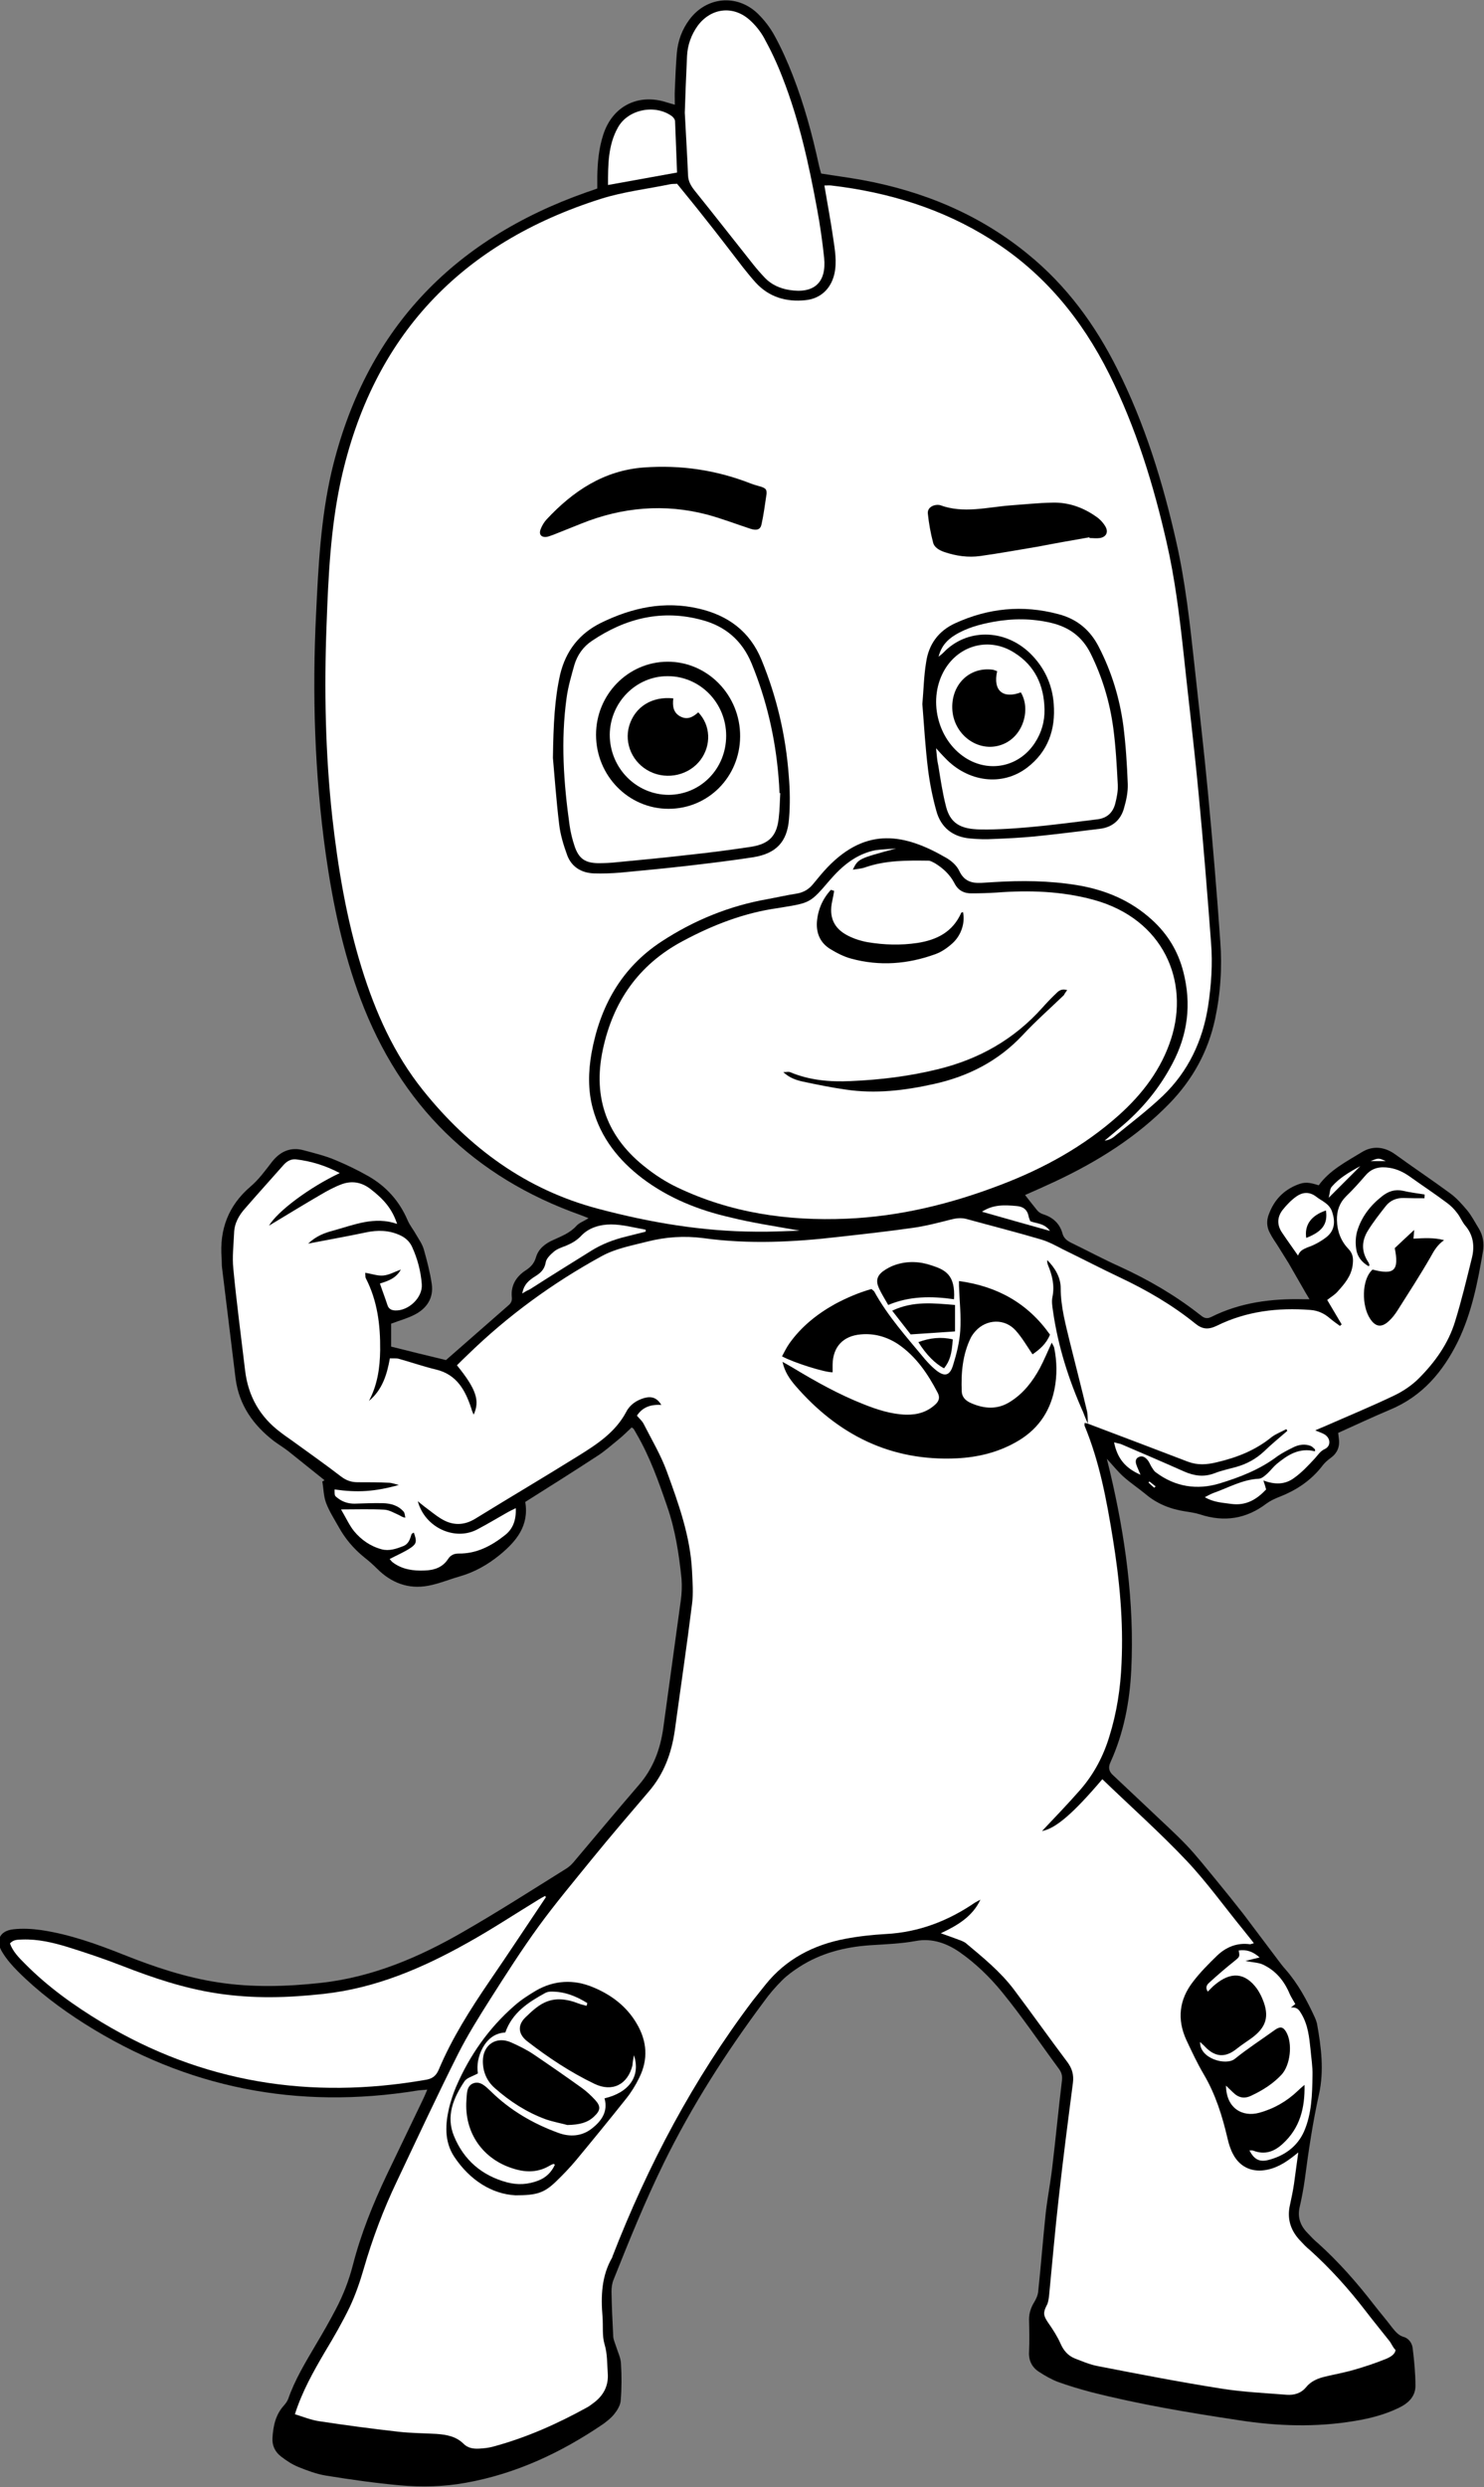 <?xml version="1.0" encoding="utf-8"?>
<!-- Generator: Adobe Illustrator 26.0.0, SVG Export Plug-In . SVG Version: 6.00 Build 0)  -->
<svg version="1.1" id="Capa_1" xmlns="http://www.w3.org/2000/svg" xmlns:xlink="http://www.w3.org/1999/xlink" x="0px" y="0px"
	 viewBox="0 0 595.3 997.5" style="enable-background:new 0 0 595.3 997.5;" xml:space="preserve">
<rect x="0" y="0" width="595.3" height="997.5" fill="#808080" stroke="none"/>
<style type="text/css">
	.st0{fill:#FFFFFF;}
</style>
<g>
	<path d="M253.4,572.5c-1.8,1.7-3.6,3.5-5.6,5.1c-2.7,2.2-5.4,4.6-8.4,6.5c-9.5,6.2-19,12.2-28.7,18.3c1.6,9.6-3.6,15.8-10.3,21.3
		c-4.8,3.9-10.1,6.9-16.1,8.6c-4.2,1.2-8.2,2.9-12.5,3.7c-7.9,1.5-14.8-1.1-20.5-6.8c-1.6-1.6-3.4-3.2-5.2-4.6
		c-4.2-3.4-7.6-7.4-10.2-12.1c-1.8-3.2-3.8-6.3-5.1-9.7c-1-2.7-1-5.7-1.5-8.6c0.3-0.2,0.6-0.3,0.9-0.5c-4.9-3.9-9.7-7.8-14.6-11.7
		c-1.8-1.4-3.8-2.6-5.7-4c-8.3-6.4-14-14.4-15.4-25.1c-1.8-14.7-3.6-29.5-5.4-44.2c-0.2-1.3-0.1-2.7-0.2-4.1
		c-0.9-11.5,2.7-21.1,11.6-28.7c3.3-2.8,5.9-6.4,8.6-9.9c3.4-4.3,7.6-6.1,12.9-4.6c4.1,1.1,8.2,2.1,12.1,3.7
		c4.6,1.9,9.2,4.1,13.6,6.6c7.2,4.1,12.5,10,15.8,17.7c0.9,2.1,2.4,3.9,3.5,5.9c1.1,1.9,2.4,3.7,3,5.8c1.3,4.6,2.5,9.2,3.2,13.9
		c0.8,5.6-2,9.8-6.9,12.3c-2.9,1.5-6,2.3-9.4,3.6c0,2.7,0,5.9,0,9.2c7.5,1.9,14.9,3.7,22,5.4c8.4-7.3,16.6-14.6,25-21.9
		c1.2-1,1.6-2,1.4-3.5c-0.4-4.7,1.9-8.2,5.6-10.6c2-1.3,3.4-2.8,4.1-5.2c1-3.5,3.8-5.6,7-7c3.3-1.5,6.7-2.8,9.3-5.7
		c1.1-1.2,2.9-1.8,4.8-3c-1.3-0.5-2.1-0.9-3-1.2c-43-15.2-72.5-44.2-88.5-86.8c-7-18.7-11.1-38.2-13.9-57.9
		c-4.5-32.1-5.5-64.4-3.9-96.7c0.9-19.1,1.9-38.2,6.2-56.8c13.3-56.3,48.1-93,102.3-112.1c1.3-0.4,2.6-0.9,4.3-1.5
		c0-1.6,0-3.1,0-4.7c0.1-5.7,0.6-11.4,2.4-16.9c3.7-11.5,14.1-16.7,25.6-12.9c0.9,0.3,1.8,0.5,3.1,0.9c0-2.2-0.1-4.1,0-5.9
		c0.2-4.9,0.4-9.8,0.8-14.7c0.4-5,2.1-9.6,5.1-13.6c6.8-9.1,18.9-10.3,27.2-2.5c2.7,2.6,5.1,5.7,6.9,9c2.8,5.1,5.2,10.5,7.3,15.9
		c4.6,11.8,7.9,24,10.6,36.5c0.2,0.9,0.5,1.8,0.8,2.9c5.5,0.9,11,1.6,16.5,2.6c24.5,4.5,47,13.8,66.4,29.7
		c15.5,12.6,27,28.3,35.9,46.1c11,21.9,18.2,45.2,23.6,69.1c3.7,16.3,5.5,32.8,7.3,49.3c1.8,16.9,3.8,33.9,5.4,50.8
		c1.9,20.1,3.6,40.2,5,60.3c0.8,10.5,0.1,21-2.1,31.3c-2.8,13-9,24.2-18.2,33.7c-13.2,13.6-29,23.4-46,31.4c-4.1,1.9-8.1,3.7-12,5.4
		c1.7,2.2,3.3,4.2,4.9,6.2c0.6,0.7,1.4,1.2,2.3,1.5c3.9,1.2,6.7,3.7,7.8,7.7c0.5,1.9,1.8,2.9,3.4,3.7c6.6,3.2,13.1,6.7,19.8,9.7
		c11.3,5.2,22,11.4,31.8,19.1c1.4,1.1,2.5,2.1,4.7,1c11.6-5.8,24.1-7.4,36.9-7.1c0.7,0,1.3,0,2.5,0c-0.6-1-1-1.7-1.5-2.5
		c-2.3-4-4.6-8-6.9-12c-1.4-2.3-2.9-4.6-4.3-6.9c-1.1-1.7-2.3-3.4-3.2-5.2c-1.3-2.4-1.4-5-0.4-7.5c2.1-5.7,5.9-9.7,11.6-11.9
		c2.8-1.1,4.6-0.9,8.4,0.3c4.4-6.1,11.1-9.5,17.3-13.3c4.4-2.7,9.1-2.2,13.4,0.9c7.3,5.3,14.8,10.3,22,15.6c2.6,1.9,4.8,4.4,6.9,6.9
		c1.8,2.2,3.1,4.8,4.6,7.2c1.7,2.8,2.2,5.9,1.7,9.1c-2.1,12.4-4.5,24.7-10,36.1c-6,12.2-14.3,22.1-27.3,27.5
		c-6.9,2.9-13.7,6.1-20.8,9.3c0.1,0.7,0.2,1.6,0.3,2.5c0.4,3.3-0.8,5.8-3.5,7.7c-1.1,0.8-2.1,1.7-2.9,2.7
		c-4.6,6.1-10.6,10.1-17.6,12.8c-1.7,0.7-3.5,1.5-5,2.6c-8.1,6.2-17,7.6-26.7,4.4c-1.9-0.6-3.9-0.9-5.9-1.2
		c-5.9-0.9-11.3-3-15.9-6.9c-2.9-2.4-6.1-4.5-9-7.1c-2.3-2.1-4.2-4.5-6.6-7.1c0.4,1.7,0.8,3.3,1.2,4.9c6.2,26.2,9.9,52.8,8.6,79.8
		c-0.6,12.7-3,25.2-8.3,36.9c-1.1,2.3-0.6,3.9,1.1,5.4c4.6,4.3,9.1,8.6,13.7,12.9c5.2,5,10.6,9.8,15.6,15c4.2,4.4,8,9.3,11.9,14
		c3.7,4.5,7.4,9.1,11,13.7c4.7,6.2,9.3,12.4,14,18.6c0.9,1.2,1.8,2.4,2.8,3.5c5.1,5.8,8.7,12.5,11.9,19.5c0.3,0.7,0.6,1.5,0.8,2.3
		c1.7,9.4,2.9,19,0.8,28.4c-2.5,11.3-4.2,22.7-5.7,34.2c-0.5,3.6-1.2,7.3-2,10.8c-1,4.1,0.1,7.5,3,10.5c1.4,1.5,2.8,3,4.4,4.3
		c8.2,7.4,15.5,15.7,22.3,24.5c2.4,3.1,5,6.1,7.4,9.3c1.3,1.6,2.5,3.1,4.6,3.7c2.1,0.6,3.4,2.6,3.6,4.6c0.6,5,1.1,10,1.1,15
		c0,4.4-3,7.1-6.8,8.9c-5.6,2.7-11.5,4.2-17.6,5.2c-15.5,2.6-31,2.1-46.4-0.3c-19.9-3-39.8-6.3-59.4-11.3c-4.5-1.2-8.9-2.5-13.3-4.1
		c-2.6-1-5.2-2.5-7.5-4c-2.8-1.8-4.2-4.5-4-8c0.2-4.4,0.1-8.7,0-13.1c0-2.5,0.8-4.8,2.1-6.9c0.8-1.3,1.5-2.9,1.6-4.5
		c1.1-10.4,1.9-20.9,3-31.3c0.7-6.1,1.9-12.1,2.6-18.2c1.4-11.6,2.5-23.3,3.9-34.9c0.2-1.7-0.1-3.1-1.2-4.6
		c-7.6-10.3-14.8-21-22.9-30.9c-4.9-6-10.6-11.5-16.9-15.9c-4.9-3.4-10.9-5.8-17.7-4.5c-6,1.1-12.2,1.3-18.3,1.7
		c-10.1,0.7-19.6,3.1-28.2,8.6c-2.5,1.6-5,3.4-7.1,5.5c-2.7,2.7-5.2,5.6-7.4,8.7c-15.2,20.4-28.8,41.7-40,64.5
		c-7.5,15.3-13.9,31.1-20.2,46.9c-0.6,1.5-0.8,3.2-0.8,4.8c0.1,6,0.4,12,0.7,18c0.1,1.3,0.7,2.5,1.1,3.8c0.7,2.3,1.9,4.6,2,7
		c0.3,4.9,0.3,9.8-0.1,14.7c-0.1,1.9-1.3,3.9-2.5,5.4c-1.2,1.6-2.9,2.9-4.5,4.1c-16.9,11.5-35,20-55.2,23.6
		c-8.8,1.6-17.7,1.8-26.5,1c-9.9-0.9-19.7-2.3-29.6-3.9c-3.7-0.6-7.4-2-10.9-3.4c-2.5-1-4.8-2.5-7-4.2c-2.4-1.8-3.7-4.4-3.5-7.5
		c0.3-4.7,1.2-9.2,4.5-12.9c0.7-0.8,1.4-1.7,1.8-2.7c2.7-7.8,7-14.8,11.1-21.8c2.8-4.7,5.5-9.4,8-14.2c3-5.7,5.3-11.6,6.9-17.9
		c3.2-12.4,8-24.3,13.5-35.9c4.8-10.1,9.7-20.1,14.5-30.2c0.6-1.2,1.1-2.4,1.8-4.1c-1.7,0.2-2.9,0.2-4.1,0.4
		c-47.9,7.7-92.4-0.9-133.5-26.9c-9.6-6.1-18.6-12.9-26.6-20.9c-2.3-2.3-4.5-4.8-6.2-7.6c-3-4.7-1.2-8.7,4.4-9.3
		c3.6-0.4,7.4-0.2,11,0.3c11.5,1.7,22.4,5.6,33.2,9.9c12.3,4.9,24.8,9.1,37.9,11.1c13.7,2.1,27.4,1.7,41.2,0.2
		c20.8-2.3,39.5-10.3,57.3-20.6c13.9-8,27.5-16.7,41.1-25.2c1-0.6,2-1.5,2.8-2.4c8.8-10.4,17.5-20.9,26.4-31.2
		c5.8-6.7,8.6-14.4,9.8-23c2.3-17,4.7-34,7-51c0.4-2.8,0.5-5.7,0.3-8.6c-1-9.9-2.5-19.7-5.8-29.2c-3.4-9.9-6.9-19.8-12.2-28.9
		c-0.5-0.8-0.9-1.7-1.5-2.5C254.2,573.1,254,573,253.4,572.5z"/>
	<path class="st0" d="M436.4,571c-0.4-0.1-0.7-0.2-1.3-0.3c0,0.5-0.1,0.9,0,1.2c6,14.5,8.8,29.7,11.3,45.1
		c2.7,16.6,4.3,33.3,3.5,50.1c-0.4,10-1.9,19.8-4.9,29.4c-2.4,7.9-6.2,15.1-11.7,21.4c-5,5.7-10.3,11.2-15.3,16.5
		c5.4-1,12.3-6.8,24.2-20.8c11.3,10.9,23,21.3,33.8,32.7c8.2,8.7,15.2,18.5,22.8,27.8c1.3,1.7,2.7,3.3,4.2,5.3
		c-0.9,0.2-1.2,0.4-1.6,0.4c-5.1-0.7-9.5,1.1-13.1,4.5c-3.4,3.3-6.8,6.7-9.7,10.5c-5.6,7.2-6.5,15.1-2.7,23.4
		c2.2,4.7,4.4,9.4,7,13.8c4.7,8,7.4,16.6,9.5,25.6c0.5,2.2,1.2,4.5,2.3,6.5c2.8,5.3,8,7.4,13.8,6.1c4.7-1,8.4-3.7,12.3-6.9
		c-0.6,4.2-1.1,8.3-1.7,12.5c-0.4,2.8-1,5.6-1.6,8.4c-1.3,5.5,0.1,10.2,3.9,14.3c1.3,1.4,2.6,2.8,4.1,4c8.1,7.3,15.4,15.4,22.1,24.1
		c3.2,4.2,6.6,8.3,9.9,12.5c0.8,1.1,1.3,2.5,2.3,3.4c-0.1,1.8-2.2,3-4.3,3.8c-4,1.6-8.2,3-12.4,4.2c-3.8,1.1-7.7,1.8-11.5,2.7
		c-2.9,0.7-5.7,1.8-7.7,4.3c-2,2.4-4.7,3.2-7.7,3c-8.8-0.7-17.7-1.1-26.4-2.5c-16.5-2.6-33-5.8-49.4-9c-3.2-0.6-6.2-1.9-9.3-3.1
		c-2.7-1.1-4.5-3.2-5.7-6c-1.3-2.9-3.1-5.7-5-8.4c-1.9-2.8-2-4-0.5-6.9c0.6-1,0.7-2.3,0.9-3.5c1.3-13.2,2.4-26.3,3.9-39.5
		c1.7-15.4,3.7-30.8,5.7-46.2c0.4-3.2-0.3-5.7-2.2-8.3c-7.3-9.7-14.3-19.6-21.6-29.3c-5.4-7.1-12.3-12.7-19.1-18.4
		c-1-0.8-2.4-1.2-3.7-1.7c-1.9-0.7-3.8-1.4-6.4-2.3c6.8-3.2,12.7-6.7,15.9-13.5c-0.7,0.4-1.5,0.8-2.2,1.2
		c-10.8,7.4-22.6,11.9-35.7,12.6c-5.4,0.3-10.9,0.9-16.2,1.9c-12.8,2.4-23.9,8.1-32.2,18.5c-1.7,2.1-3.4,4.3-5.1,6.4
		c-23.7,31.4-42,65.9-56.2,102.5c0,0.1-0.1,0.3-0.1,0.4c-4.3,7.4-4.6,15.5-3.9,23.8c0.3,3.7-0.2,7.6,0.8,11c1.2,3.9,1,7.8,1.3,11.6
		c0.4,5.2-1.8,9.2-6,12.2c-0.7,0.5-1.3,1-2,1.4c-12.1,6.7-24.6,12.3-38,15.9c-1.8,0.5-3.8,0.7-5.7,0.8c-2.2,0.1-4.4-0.2-6.1-1.9
		c-3-3-6.8-3.7-10.9-4c-5.2-0.3-10.4-0.3-15.5-0.9c-10.6-1.2-21.1-2.6-31.6-4.2c-3.3-0.5-6.5-1.8-9.7-2.8
		c2.9-9.1,7.4-17.1,12.1-25.1c3.5-5.8,6.9-11.7,9.9-17.9c2.3-4.9,4.1-10.1,5.6-15.3c3.5-12.1,7.9-23.8,13.3-35.1
		c8.1-17.1,16.1-34.3,24.6-51.2c3.8-7.5,8.3-14.7,12.8-21.8c6.3-9.9,12.6-19.8,19.5-29.3c6.7-9.2,14.1-18,21.3-26.9
		c7.5-9.2,15.2-18.2,22.9-27.2c6.1-7.1,9.1-15.4,10.4-24.5c2.3-16.9,4.8-33.7,6.9-50.6c0.6-4.4,0.2-9,0-13.4
		c-0.7-13.9-5.4-26.9-10.1-39.8c-2.4-6.6-6.1-12.8-9.3-19.1c-0.6-1.2-1.7-2.1-2.7-3.3c2.2-3.4,5.6-4.6,9.8-4.3
		c-1.7-2.8-3.8-3.6-6.8-2.8c-3.2,0.9-5.9,2.8-7.3,5.6c-4.3,8.1-11.6,12.9-19,17.5c-13.8,8.6-27.7,16.8-41.5,25.3
		c-4.7,2.9-9.3,2.8-13.8,0c-2.3-1.4-4.4-3.2-6.6-4.8c-0.8-0.6-1.6-1.3-2.7-2.2c2.8,10.6,14.9,16.1,23.9,11.3c4-2.1,7.8-4.4,11.7-6.6
		c1-0.6,2.1-1.1,3.7-1.9c0.2,4.7-1.1,8.3-4.3,10.8c-5.4,4.3-11.4,7.5-18.6,7.4c-1.8,0-3.2,0.6-4.2,2.1c-2.2,3.5-5.7,4.6-9.5,4.7
		c-4.5,0.2-9-0.4-12.8-3.3c-0.5-0.4-0.8-0.9-1.2-1.3c3-1.6,6-2.8,8.6-4.6c2.3-1.6,2.3-2.7,1.1-6c-0.3,0.2-0.8,0.4-0.9,0.6
		c-0.6,1.9-1.1,3.9-3.3,4.8c-2.8,1.1-5.7,2.1-8.7,1.3c-4.5-1.2-8.2-3.8-11.1-7.3c-1.9-2.4-3.2-5.3-5.2-8.7c6.3,0,11.8-0.2,17.3,0.1
		c2,0.1,4,1.3,6,2.2c0.7,0.3,1.3,0.9,2.5,1c-0.2-0.8-0.2-1.7-0.6-2.3c-2.2-2.6-5.2-3.4-8.4-3.5c-3.8-0.1-7.6,0.1-11.4,0.2
		c-2.5,0-4.8-0.7-6.8-2.3c-1.2-0.9-1.2-0.9-1.2-3.4c9.3,1.3,16.1,0.9,25.8-1.8c-1.4-0.3-2.8-0.9-4.2-0.9c-4.1-0.2-8.2-0.2-12.3-0.2
		c-2.6,0-4.6-0.7-6.7-2.3c-6.5-5-13.2-9.7-19.8-14.5c-1.4-1-2.9-2-4.3-3.1c-8.5-6.3-13.2-14.7-14.4-25.1c-1.6-13.5-3.4-27-4.7-40.6
		c-0.5-4.7,0.1-9.5,0.3-14.3c0.1-3.9,1.9-7.1,4.4-9.9c5.1-5.9,10.3-11.6,15.4-17.4c1.3-1.5,3-2.5,5-2.3c6.1,0.7,11.9,2.5,17.6,5.5
		c-11.9,5.6-24.9,15.2-28.4,21.1c7.3-4.4,14-8.5,20.7-12.4c2.7-1.6,5.5-3.1,8.4-4.2c4.1-1.5,7.9-0.9,11.5,1.8
		c5.6,4.3,8.8,8.1,10.8,14.1c-9.1-3.2-17.3,0.4-25.7,2.7c-3.4,0.9-6.7,2.1-10,5.2c8.2-1.6,15.7-2.9,23.2-4.5c4.7-1,9.2-0.9,13.6,1.1
		c2.2,1,3.9,2.5,4.9,4.7c2.2,4.8,3.5,9.8,3.9,15c0.4,5.4-5.4,10.8-10.8,10.5c-1.4-0.1-2.5-0.6-3-2.2c-0.9-2.8-2-5.6-3-8.6
		c3.3-1,6.5-2.1,8.4-5.6c-2.5,0.9-4.7,2.2-7.1,2.4c-2.2,0.2-4.6-0.7-7.2-1.1c0.1,1.1,0,1.7,0.2,2.1c4.7,9.1,5.9,18.8,5.8,28.9
		c-0.1,7.2-1.1,14-4.5,20.4c5.3-4.4,7.2-10.4,8.4-17.1c1.3,0.1,2.5-0.1,3.6,0.2c5,1.4,9.9,3.1,14.9,4.3c8.4,2,11.8,8.4,14.2,15.7
		c0.2,0.8,0.5,1.5,0.9,2.4c2.6-5.6,1-10.3-6.7-19.8c1.4-1.4,2.8-2.8,4.3-4.2c16.1-15.7,34.1-28.8,53.8-39.6c5.7-3.1,12-4.2,18.2-5.8
		c7.5-1.9,14.9-2.4,22.6-1.4c18.1,2.5,36.2,1.6,54.2-0.5c9.9-1.1,19.8-2.2,29.6-3.6c5.1-0.7,10.1-2,15.2-3.3
		c2.3-0.6,4.4-0.9,6.8-0.2c9.8,2.7,19.7,5.2,29.5,8.1c3.1,0.9,6,2.5,8.9,4c7.6,3.7,15.1,7.6,22.7,11.2c10.8,5.1,21,11,30.3,18.5
		c2.9,2.4,5.3,2.6,8.8,0.9c11.8-5.8,24.4-7.3,37.4-6.3c2.9,0.2,5.5,1.3,7.8,3.3c1.3,1.1,2.7,2.1,4.1,3.1c0.2-0.2,0.5-0.4,0.7-0.6
		c-2-3.4-4.1-6.9-5.8-9.8c1.5-1.2,3.1-2.1,4.2-3.4c2.7-3,5.4-6.1,6-10.5c0.3-2.5,0.3-4.5-1.7-6.6c-3-3.1-4.5-7.1-4.6-11.5
		c-0.1-3.7,1-6.9,3.7-9.6c2.7-2.6,5.3-5.5,7.8-8.4c2.6-3,5.7-3.6,9.6-3c3.2,0.5,5.9,1.9,8.4,3.7c4.9,3.5,9.9,6.8,14.7,10.4
		c1.5,1.1,2.9,2.5,4,4c1.3,1.6,2,3.6,3.3,5.1c3.3,3.9,3.8,8.4,2.6,13.1c-2.1,8.5-4.1,16.9-6.7,25.3c-2.7,8.9-8.1,16.4-14.6,22.9
		c-2.8,2.8-6.4,5.2-10,6.9c-9,4.3-18.2,8.1-27.3,12.1c-1.2,0.5-2.4,1-4.2,1.8c1.6,0.7,2.7,1,3.7,1.6c2.5,1.5,2.7,4.7,0.1,5.9
		c-1.9,0.9-2.7,2.4-4,3.8c-2.6,2.8-5.2,5.6-8.3,7.8c-3.5,2.6-7.5,2.8-12.3,1c0.5,1.5,0.8,2.5,1.1,3.6c-3.8,4-8,6.6-14,5.8
		c-3.5-0.5-7-0.6-10.6-2.7c1.4-0.7,2.4-1.3,3.5-1.7c6-2.1,11.6-5.4,18.2-5.7c1.2-0.1,2.4-1.2,3.4-2.1c1.3-1.2,2.4-2.7,3.7-3.8
		c4.4-3.6,9-6.7,15.4-5.1c0-0.3,0-0.5,0-0.8c-0.5-0.4-1-1-1.6-1.3c-2.4-1-4.9-0.6-7.1,0.5c-2.2,1.1-4.4,2.2-6.4,3.6
		c-7,5.3-15,8.4-23.2,10.9c-9,2.7-17.8,1.4-25.6-4.5c-0.7-0.5-1.2-1.4-1.7-2.2c-0.5-0.8-0.8-1.7-1.4-2.5c-1-1.3-2.3-2.2-3.9-1.3
		c-1.5,0.9-1,2.4-0.5,3.7c0.4,1,0.8,1.9,1.4,3.3c-6-2.6-9.3-6.5-10.6-13c1.4,0.4,2.3,0.5,3,0.8c8.4,3.6,16.8,7.2,25.1,10.9
		c4.1,1.8,8,2.3,12.2,0.7c2.8-1.1,5.7-1.7,8.6-2.5c4.3-1.2,8-3.2,11.3-6.3c3-2.9,6.2-5.5,9.3-8.2c-0.1-0.2-0.3-0.5-0.4-0.7
		c-2,1.1-4.2,1.9-5.9,3.2c-6.5,5.3-13.9,8.2-22,10.1c-4.1,1-7.7,1.2-11.5-0.2C463.3,581.2,449.9,576.1,436.4,571
		c-0.1-1.6,0-3.3-0.3-4.8c-2.2-9.3-4.6-18.5-6.9-27.8c-1.7-7.1-3.7-14.2-3.7-21.7c0-4.4-2.3-8.2-5.4-11.3c-0.1,0.8,0.1,1.4,0.3,2
		c1.7,4.1,2.7,8.2,1.8,12.7c-0.4,1.8-0.1,3.8,0.2,5.7c2,14.1,6.3,27.6,12.1,40.6C435.1,568,435.7,569.5,436.4,571z M334,550.4
		c0-1,0-2.1,0-3.1c0.1-7.1,4.2-11.5,11.3-12.1c5.3-0.5,10.3,0.9,14.8,3.8c7.3,4.9,12.1,12,16.1,19.7c0.9,1.8,0.5,3.3-1.1,4.7
		c-3.3,3-7.2,4.1-11.7,4c-5.9-0.2-11.5-2-17-4.2c-9.9-3.9-19.2-9.1-28.3-14.6c-1.2-0.7-2.4-1.4-4.2-2.4c0.9,4.1,2.9,6.9,5.1,9.5
		c17.1,19.8,38.4,30.5,64.9,29.2c8.2-0.4,16.2-2.3,23.5-6.4c8.5-4.7,13.7-11.8,15.6-21.3c1.1-5.6,1-11.1-0.1-16.6
		c-0.1-0.6-0.6-1.2-1-2.1c-1.7,3.7-3.1,7.1-4.8,10.3c-2.9,5.3-6.5,10-11.7,13.3c-5.2,3.4-10.6,3-16,0.6c-2-0.9-3.5-2.3-3.6-4.6
		c-0.3-7.4,0.3-14.7,3.6-21.5c0.5-1,1.2-1.9,1.9-2.7c4.4-4.9,11.8-5.2,16.2-0.2c2.5,2.8,4.4,6.1,6.7,9.5c2.9-2,5.5-4.2,7-7.9
		c-8.9-12.6-21.1-19.4-36.5-21.5c0,1,0,1.5,0,2c0.2,6,0.9,12,0.5,17.9c-0.3,4.7-1.5,9.4-2.9,13.9c-1.3,4.3-3.5,4.7-7,1.8
		c-1.6-1.3-3-2.8-4.3-4.3c-7.2-8.7-14.8-17.1-20.3-27.1c-0.2-0.3-0.6-0.5-1.1-1c-5,1.4-9.9,3.5-14.6,6c-7.2,4-13.6,9.1-18.4,15.9
		c-1.1,1.6-2,3.4-2.9,5.1C318.5,546.6,331,550.5,334,550.4z M206.8,880.5c8.6,0,11.5-1,16.2-5.5c2.8-2.7,5.6-5.6,8.1-8.6
		c6.8-8.2,13.5-16.4,20.1-24.7c2-2.5,3.8-5.4,5.2-8.3c3.7-7.4,3.2-14.7-1-21.8c-4.1-7-10.3-11.6-17.6-14.6
		c-7.7-3.2-15.5-2.8-22.8,1.4c-3,1.8-6,3.7-8.7,6.1c-10.3,9-18,20-23.4,32.6c-1.1,2.6-2,5.4-2.7,8.1c-1.6,6.8-2,13.7,2,19.8
		C188.5,874.5,197.4,880,206.8,880.5z M550.6,509.2c-4.5,4-4.4,14.6-1,19.7c2.2,3.4,4.7,3.7,7.7,0.8c1.3-1.2,2.4-2.7,3.3-4.1
		c4.5-7.1,9.1-14.2,13.3-21.5c1.4-2.6,2.8-4.9,5.4-6.7c-4.1-1.1-8.1-0.8-12.3-0.6c0.1-1.1,0.2-2,0.3-3.5c-2.9,2.7-5.4,5-7.8,7.3
		C561.3,509.6,559.3,511.5,550.6,509.2z M382.7,521.1c0.6-9.8-3.5-11.8-9.1-13.6c-4.7-1.6-9.6-1.8-14.4-0.2c-1.8,0.6-3.5,1.5-5,2.6
		c-2.5,1.9-2.9,4-1.6,6.8c1,2.2,2.3,4.2,3.7,6.7C364.9,519.8,373.6,519.8,382.7,521.1z M365.3,535.2c6.4-0.4,11.9-0.8,17.8-1.2
		c0-3.2,0-6.6,0-10.6c-8.5-0.7-16.8-1.7-25.2,2.3C360.7,529.3,363.2,532.5,365.3,535.2z M571.4,480.6c0-0.5,0.1-1,0.1-1.5
		c-2.9-0.5-5.8-0.8-8.7-1.5c-3.2-0.7-5.9,0.2-8.4,2.2c-4.7,3.7-8.3,8.3-10,14.1c-0.6,2.1-0.7,4.6-0.4,6.8c0.4,3.2,2.2,5.6,5.1,7.2
		c0.2-0.5,0.3-0.6,0.2-0.7c-0.1-0.4-0.3-0.8-0.5-1.1c-2.7-4.1-2.6-8.3-0.2-12.3c2.2-3.6,4.8-6.9,7.4-10.2c1.8-2.2,4.3-3.2,7.2-3.1
		C566,480.6,568.7,480.6,571.4,480.6z M378.7,548.8c2.3-2.9,3.1-5.6,3.5-11.6c-4.7-1.1-9.2-0.6-13.8,1.1
		C371.5,543.3,375.2,547,378.7,548.8z"/>
	<path class="st0" d="M320.8,493.6c-6.5,0.2-12.1,0.5-17.6,0.4c-21.5-0.1-42.6-3.7-63.3-9.2c-28.8-7.6-51.7-24.4-70.2-47.5
		c-11.7-14.6-19.1-31.3-24.6-49c-6.1-19.7-9.5-40-11.8-60.5c-2.8-25.7-3.3-51.4-2.3-77.2c0.7-19.3,1.6-38.7,5.7-57.7
		c12.7-58.1,48.2-95.4,104.5-113.2c8.9-2.8,18.4-3.9,27.6-5.8c1-0.2,2.1-0.1,2.8-0.2c3.9,4.8,7.6,9.3,11.2,13.9
		c5.2,6.5,10.2,13.1,15.3,19.7c1.6,2,3.2,4,5,6c5.4,5.9,12.3,7.9,20,7.1c6-0.6,10.2-4.5,11.6-10.5c1.1-4.9,0.2-9.8-0.5-14.6
		c-1-6.9-2.3-13.7-3.5-20.9c1,0,1.9-0.1,2.8,0c22.9,2.7,44.5,9.3,64.1,21.7c21.1,13.3,36.3,31.8,47.4,54
		c10.7,21.5,17.7,44.2,23,67.5c3.3,14.4,5.1,29,6.7,43.6c2,19,4.3,37.9,6.1,56.9c1.9,19.9,3.5,39.9,5,59.9
		c0.7,8.6,0.1,17.1-1.2,25.7c-2.2,13.9-8,26.1-18.1,35.8c-6.2,5.9-13.1,11.1-19.7,16.5c-1,0.8-2.2,1.3-3.7,1.5
		c2-1.7,4.1-3.4,6.1-5.1c8.7-7.2,15.8-15.7,21.1-25.8c6.2-11.7,7.7-23.9,4.4-36.8c-2.1-8.2-6.2-15-12.4-20.7
		c-8.6-7.9-18.8-12.2-30.3-14.1c-11.1-1.8-22.2-1.9-33.4-1.2c-1.1,0.1-2.2,0.1-3.3,0.2c-4.4,0.4-8.2,0.2-10.5-4.7
		c-1-2.2-3.3-4.2-5.5-5.4c-16.3-9.4-31.6-12.4-47.3,3.9c-2,2.1-3.8,4.3-5.6,6.5c-1.8,2.3-3.9,3.6-6.8,4.1c-3.9,0.6-7.8,1.5-11.6,2.2
		c-15.4,2.7-29.6,8.5-42.6,17c-16.2,10.6-24.7,26.1-28.1,44.7c-1.3,7.4-1.5,14.9,0.5,22.3c3.2,11.8,10.4,20.8,20,28.1
		c10.5,7.9,22.5,12.7,35.3,15.6C301.9,490.5,310.9,491.8,320.8,493.6z M370,282.4c0.7,8.8,1.2,17.6,2.3,26.4
		c0.7,5.5,1.8,11,3.3,16.4c1.8,6.7,6.6,10.5,13.6,11.1c3.1,0.3,6.3,0.4,9.4,0.2c5.4-0.2,10.9-0.5,16.3-1c8.8-0.9,17.6-2,26.4-3.1
		c4.9-0.6,8.3-3.5,9.6-8.3c0.9-3.1,1.6-6.4,1.5-9.6c-0.3-7.9-0.8-15.8-1.8-23.6c-1.5-11-4.7-21.5-9.8-31.4
		c-3.5-6.9-8.9-11.3-16.3-13.2c-14.3-3.8-28.1-2.4-41.4,3.7c-6.7,3.1-10.6,8.5-11.6,15.7C370.6,271.1,370.5,276.7,370,282.4z
		 M307.5,198.1c0.1-1.9-0.3-2.4-3.3-3.2c-1-0.3-2.1-0.6-3.1-1c-13.8-5.4-28.1-7.5-42.9-6.4c-16,1.2-28.4,9.5-39,20.9
		c-1,1.1-1.8,2.5-2.3,3.8c-0.9,2.2,0.3,3.5,2.6,3.1c0.9-0.2,1.8-0.6,2.7-0.9c3.7-1.5,7.3-2.9,11-4.4c16.4-6.6,33.3-8.1,50.5-3.6
		c5.9,1.6,11.6,3.8,17.4,5.7c2.5,0.8,4,0.3,4.4-1.9C306.3,206.6,306.8,202.8,307.5,198.1z M221.8,304c0.6,6.5,1.3,16.6,2.5,26.6
		c0.5,4.3,1.8,8.5,3.3,12.6c1.8,4.6,5.7,6.9,10.6,7.1c3.5,0.1,7.1,0,10.6-0.3c9.5-0.9,19-1.8,28.4-2.9c8.4-1,16.8-2,25.1-3.3
		c9-1.5,13.5-6.1,14.2-15.3c0.5-5.8,0.4-11.7-0.1-17.5c-1.2-16-4.8-31.4-10.9-46.3c-4.7-11.5-13.5-17.9-25.2-20.6
		c-13.8-3.2-26.7-0.4-39.2,5.7c-8.7,4.3-14.1,11.2-16.4,20.7C222.5,280.3,222,290.3,221.8,304z M437,215.5c0,0.1,0,0.2,0.1,0.3
		c1.4,0,2.7,0.2,4.1,0c2.5-0.4,3.5-2.3,2.3-4.5c-0.9-1.6-2.3-3.1-3.8-4.1c-5.2-3.7-11.2-5.8-17.6-5.6c-5.6,0.1-11.1,0.7-16.7,1.1
		c-9.4,0.7-18.9,3.4-28.3-0.1c-0.4-0.1-0.8-0.1-1.2-0.1c-2.1,0.1-3.9,1.4-3.7,3.5c0.4,3.9,1.1,7.8,2.1,11.6c0.5,2,2.5,3.1,4.5,3.8
		c4.7,1.6,9.6,2.3,14.5,1.6c7.8-1.1,15.6-2.5,23.3-3.8C423.3,217.9,430.1,216.7,437,215.5z"/>
	<path class="st0" d="M359.5,340.3c-15.2,4.1-15.2,4.1-17.4,8.5c1.9-0.3,3.5-0.4,4.9-0.9c8.3-2.9,16.8-2.8,25.4-2.7
		c0.9,0,1.8,0.6,2.6,1c3.3,2,6.1,4.6,7.9,8.1c1.5,2.9,3.9,4.1,7,4c3.3,0,6.5-0.1,9.8-0.3c13.1-1,26.2-0.6,39,2.9
		c28.1,7.7,38.5,32.7,31.1,55.7c-3.9,12.2-11.5,22.2-21,30.7c-14,12.5-30.2,21.4-47.6,28c-19.9,7.6-40.3,12.6-61.6,13.5
		c-23.6,1-46.5-2.3-68-12.6c-4.4-2.1-8.6-4.8-12.4-7.8c-15.6-12.1-21.5-27.9-17.4-47.3c4.1-19.4,14.4-34.2,32-43.6
		c12.1-6.5,24.7-11.4,38.4-13.3c0.4-0.1,0.8-0.1,1.2-0.2c11.7-1.9,11.7-1.9,19.4-10.9c5-5.8,10.7-10.6,18.4-12.1
		C353.9,340.6,356.7,340.6,359.5,340.3z M334.6,357.3c-0.4-0.1-0.9-0.3-1.3-0.4c-3.3,3.6-5.2,7.9-5.6,12.9
		c-0.3,4.6,1.4,8.4,5.3,10.8c2.6,1.6,5.5,3.1,8.5,3.9c11.4,3.1,22.7,2.2,33.7-1.8c2.5-0.9,4.8-2.5,6.8-4.3c3.7-3.3,5.2-8.4,4.3-12.6
		c-0.2,0.1-0.6,0.2-0.7,0.3c-3.4,7.7-9.8,10.9-17.6,12.1c-6.7,1-13.3,0.8-19.9-0.3c-2.8-0.5-5.6-1.4-8.1-2.7
		c-5.6-2.9-7.5-7.5-6.2-13.6C334.1,360.2,334.4,358.8,334.6,357.3z M428.1,397.1c-2.4-0.7-3.5,0.4-4.5,1.4c-1.9,1.8-3.7,3.7-5.4,5.6
		c-11.4,12.8-25.6,20.8-42.2,24.8c-11.4,2.8-23,4.2-34.7,4.7c-8.4,0.4-16.6-0.3-24.4-3.6c-0.6-0.2-1.3,0-2.7,0
		c2.6,2.4,5.2,3.2,7.8,3.8c5.7,1.2,11.5,2.4,17.2,3.2c11.9,1.8,23.6,0.4,35.3-2.2c13.7-3,25.8-9.1,35.6-19.5
		c5.3-5.7,11.1-10.8,16.7-16.2C427,398.6,427.4,398.1,428.1,397.1z"/>
	<path class="st0" d="M219,760.9c-7.6,11.3-15,22.6-22.7,33.8c-7.7,11.3-15,22.8-20.3,35.4c-1.1,2.6-2.7,3.7-5.4,4.1
		c-46.1,8-89.4,1.2-129.8-23.1c-11.1-6.7-21.6-14.2-30.8-23.5c-2.4-2.4-4.8-4.8-6-8.1c1.4-1.7,3.3-1.5,5-1.6
		c6.2-0.2,12.2,1.2,18.1,3c7.4,2.3,14.8,4.8,22,7.6c12.3,4.8,24.8,9,38,11c14.3,2.2,28.5,1.8,42.8,0.2c20.9-2.3,39.7-10.4,57.7-20.5
		c9.7-5.4,19.1-11.6,28.6-17.4c0.8-0.5,1.6-0.9,2.5-1.4C218.8,760.7,218.9,760.8,219,760.9z"/>
	<path class="st0" d="M274.7,45.2c0.2-6.1,0.5-14.4,0.9-22.7c0.2-4.4,1.7-8.6,4.3-12.2c5.3-7.1,14.1-8.2,20.7-2.4
		c2.3,2,4.4,4.6,5.9,7.3c2.8,5.1,5.3,10.4,7.4,15.9c6.7,17.1,10.6,34.9,13.9,52.9c1.2,6.4,2.1,12.9,2.8,19.4c1,10-4.1,14.5-14,12.9
		c-3.7-0.6-7.1-2.1-9.7-4.8c-1.7-1.8-3.3-3.6-4.8-5.5c-7.8-9.8-15.5-19.7-23.4-29.5c-1.5-1.9-2.6-3.7-2.7-6.2
		C275.7,62.6,275.2,55,274.7,45.2z"/>
	<path class="st0" d="M496.9,782.3c3.2-0.5,5.8,0.5,8.4,2.8c-1.8,0.4-3.3,0.8-5.7,1.4c2.9,0.6,5.1,0.6,6.9,1.4
		c5.2,2.4,8.6,6.5,10.8,11.7c0.6,1.4,1.5,2.7,2.3,4.2c-0.2,0.1-0.6,0.5-1.8,1.4c2.7-0.3,3.4,1.1,4.3,2.6c2.6,4.4,3.1,9.3,3.6,14.1
		c0.3,3.5,0.9,7,0.8,10.5c-0.1,7.6-0.3,15.4-3.4,22.5c-2.7,6.1-8,9.9-14.6,11.5c-3.5,0.8-5.5-0.5-7.3-3.9c0.6,0,1.2-0.1,1.6,0.1
		c4.7,1.8,8.5,0.3,11.9-2.9c6.7-6.2,8.8-14.1,8.6-23.5c-1.2,1-2,1.7-2.7,2.4c-4.4,4.2-9.6,7.2-15.5,8.8c-6.6,1.8-13.2-1.7-13.3-10.9
		c1.1,1.1,2,1.9,2.8,2.7c2.2,2.2,4.6,2.7,7.4,1.3c4.5-2.1,8.6-4.7,12-8.3c3.7-3.9,4.6-12.8,1.9-17.3c-1.2-2-2.4-2.2-4.4-0.8
		c-5.4,3.9-11,7.5-16.2,11.7c-3.5,2.8-14.1-0.1-13.9-6.8c0.8,0.8,1.5,1.3,2,1.9c4,4.2,8.1,4.5,12.6,0.9c1.9-1.5,4-2.9,6-4.3
		c6-4.4,7.3-8.8,4.5-15.6c-0.6-1.5-1.4-3-2.3-4.3c-4.8-6.5-10.4-6.9-16.8-1.6c-1,0.8-1.9,1.8-2.9,2.8c-1.3-2,0-3.1,0.9-3.9
		c3.1-2.8,6.3-5.6,9.6-8.2C497.3,784.8,497.4,784.9,496.9,782.3z"/>
	<path class="st0" d="M271.6,69.2c-9.4,1.7-18.3,3.3-27.7,5c0-8.1,0-16,4-23.1c4-7.2,14.7-9.4,21.5-4.6c0.7,0.5,1.4,1.4,1.4,2.2
		C271.1,55.4,271.3,62.2,271.6,69.2z"/>
	<path class="st0" d="M520.7,503.6c-2.2-3.2-4.4-6.2-6.4-9.2c-2.1-3.1-2-6.2,0.2-9.1c1.6-2,3.4-3.9,5.5-5.4c2.4-1.7,5.1-2.1,7.9,0
		c2.4,1.9,5.4,2.8,6.5,6.2c1.3,3.9,1,7.4-2.2,10c-2.3,1.8-5,3.3-7.7,4.2C522.6,501.1,521.4,501.7,520.7,503.6z M531.9,485.5
		c-6,2-8.7,5.9-7.9,11C530.4,494,532.7,491,531.9,485.5z"/>
	<path class="st0" d="M209.5,518.8c0.7-3.9,2.9-5.4,5.2-6.9c2.1-1.3,3.7-2.7,4.2-5.5c0.2-1.6,1.9-3.2,3.3-4.4
		c1.3-1.1,3.1-1.7,4.7-2.3c2.4-1,4.4-2.1,6.3-4.1c3.1-3.3,7.7-4.5,11.9-4.5c4.6,0,9.3,1.3,13.9,2.1c0,0.3,0,0.6,0,0.8
		c-2.7,0.7-5.4,1.3-8,2c-4.9,1.2-9.6,3-13.9,5.7c-8.2,5.1-16.4,10.2-24.5,15.4C211.7,517.5,210.9,517.9,209.5,518.8z"/>
	<path class="st0" d="M393.9,486c4.6-3,9.2-2.7,13.8-2.3c2.6,0.2,4.3,1.3,4.9,4c0.1,0.7,0.4,1.3,0.7,2.1c2.4,1,5.6,0.7,7.9,3.9
		C411.8,491.1,403.1,488.6,393.9,486z"/>
	<path class="st0" d="M533,480.4c0.5-1.8,0.4-3.5,1.2-4.4c3-3.5,6.9-5.8,11.5-8.3C541.3,472.1,537.4,476,533,480.4z"/>
	<path class="st0" d="M555.9,465.7c-1.9,0-3.7,0-6.1,0C553,464.4,553,464.4,555.9,465.7z"/>
	<path class="st0" d="M463,596.7c-0.8-0.7-1.6-1.4-2.3-2.1c0.1-0.1,0.3-0.3,0.4-0.4c0.8,0.7,1.7,1.3,2.5,2
		C463.4,596.3,463.2,596.5,463,596.7z"/>
	<path class="st0" d="M254.3,824.3c2.8,8.5-2,15-11.8,17.3c1.5,5.4-1.3,9.2-5.2,12.2c-4,3.1-8.8,3.3-13.2,1.7
		c-10.2-3.7-19.5-9.1-27.3-16.8c-2-1.9-4.2-4.2-7-3.1c-2.7,1.1-2.5,4.2-2.7,6.8c-0.9,13,6.6,23.8,19.2,27.5
		c4.9,1.5,9.7,1.4,14.2-1.3c0.5-0.3,1-0.5,1.5-0.7c0.1,0,0.2,0.1,0.6,0.3c-1.4,3.1-3.6,5.2-6.7,6.4c-4.1,1.6-8.3,1.8-12.5,0.7
		c-10.1-2.7-17.4-9-21.3-18.6c-3.3-8-0.2-15.3,4.2-21.9c1-1.5,3.3-2,5.4-3.2c-0.5-3.3,0.1-6.9,2-10.4c2-3.5,4.9-5.8,9-6
		c2.8-8,9.2-12.1,15.9-15.8c0.7-0.4,1.6-0.6,2.3-0.6c5.5-0.1,10.2,1.8,14.7,4.6c-0.1,0.4-0.2,0.7-0.3,1.1c-1-0.3-2.1-0.5-3.1-0.9
		c-10.8-4.2-15.7,0-21.3,5.4c-3.4,3.2-3.1,6.9,0.7,9.8c8.4,6.5,17.3,12.4,26.9,17c7.1,3.4,13.3,0.3,15.2-7.4
		C253.8,826.9,254.1,825.6,254.3,824.3z M227.6,852.3c4.8-0.1,8-0.9,10.6-3.3c2.8-2.6,2.9-4.2,0.4-6.9c-1.6-1.7-3.3-3.3-5.1-4.6
		c-6.4-4.6-12.9-9.1-19.4-13.5c-2.8-1.9-5.9-3.4-9-4.8c-6-2.7-11.4,0.9-11.4,7.5c0,4.3,1.6,8,4.8,10.8c6.1,5.4,12.8,9.7,20.4,12.5
		C222.1,851.1,225.5,851.7,227.6,852.3z"/>
	<path class="st0" d="M375.5,300.1c1.6,1.8,2.6,2.9,3.6,3.9c9.2,9.7,22.9,11.5,32.9,3.9c8.4-6.4,11.5-15.3,10.7-25.6
		c-0.6-7.9-3.8-14.7-9.5-20.3c-10.4-10-25.6-9.9-34.8-0.2c-0.4,0.4-0.9,0.8-1.9,1.6c1.1-4.3,3.5-6.8,6.6-8.7
		c4.7-2.9,10-4.3,15.4-5.3c7.7-1.4,15.4-1.4,23.1,0.4c7.2,1.7,12.5,5.5,15.9,12.3c4.7,9.5,7.7,19.5,9.1,30c1,7.5,1.4,15.2,1.8,22.8
		c0.1,2.4-0.4,4.9-1,7.3c-0.9,3.6-3.2,5.9-7.1,6.4c-14.7,1.8-29.5,3.9-44.3,4.1c-1.9,0-3.8,0-5.7-0.2c-5.9-0.6-9.3-3.1-10.8-9
		c-1.4-5.4-2.2-10.9-3.1-16.4C375.9,305,375.8,303,375.5,300.1z"/>
	<path class="st0" d="M419,284.5c0.1,4.9-1.2,9.4-3.9,13.5c-6.3,9.6-18.3,12.1-27.9,5.9c-11.4-7.4-15.1-23.8-8.2-35.4
		c6-10,18.1-13,27.9-6.7C415.2,267,418.8,274.9,419,284.5z M400,269.2c-0.6-0.2-1.2-0.5-1.8-0.6c-9.2-1.2-16.5,5.8-16.2,15.5
		c0.3,10.5,10.4,18,19.8,14.6c8.7-3.1,11.8-14.2,7.7-21C402.6,280.3,398.2,277.3,400,269.2z"/>
	<path class="st0" d="M313,318.1c-0.2,3.3-0.2,6.5-0.6,9.8c-0.7,7.2-3.7,10.5-10.9,11.7c-8.5,1.3-17,2.4-25.5,3.3
		c-9.5,1.1-18.9,2-28.4,2.9c-2.6,0.3-5.2,0.4-7.7,0.4c-5.2-0.1-7.7-1.8-9.4-6.8c-0.9-2.7-1.6-5.5-2-8.3c-2.4-17-3.6-34.1-1.2-51.3
		c0.6-4.4,1.9-8.8,3.1-13.1c1.2-4,3.6-7.4,7.1-9.7c13.5-9.1,28.2-12.7,44.2-8.3c9.3,2.5,16,8.2,19.8,17.4c6,14.6,9.5,29.8,10.8,45.5
		c0.2,2.2,0.3,4.3,0.4,6.5C312.9,318.1,313,318.1,313,318.1z M268.2,324.4c15.9,0,28.6-12.8,28.7-29c0.1-16.6-13.1-30.1-29.2-30
		c-15.8,0.1-28.6,13.2-28.6,29.3C239.1,311.1,252.1,324.4,268.2,324.4z"/>
	<path class="st0" d="M291.3,295.1c0,13.2-10.2,23.6-23,23.7c-13.1,0-23.7-10.8-23.7-24.1c0.1-13,10.6-23.6,23.3-23.5
		C280.8,271.2,291.3,281.9,291.3,295.1z M270.1,280.1c-8.6-0.9-15.4,3.4-17.7,11c-2.1,7.2,1.4,15,8.4,18.4c7,3.4,15.6,1.4,20.2-4.7
		c4.4-5.9,4.1-13.9-0.9-19.1c-2.1,1.9-4.4,3.2-7.3,1.6C270.1,285.8,269.7,283.2,270.1,280.1z"/>
</g>
</svg>
